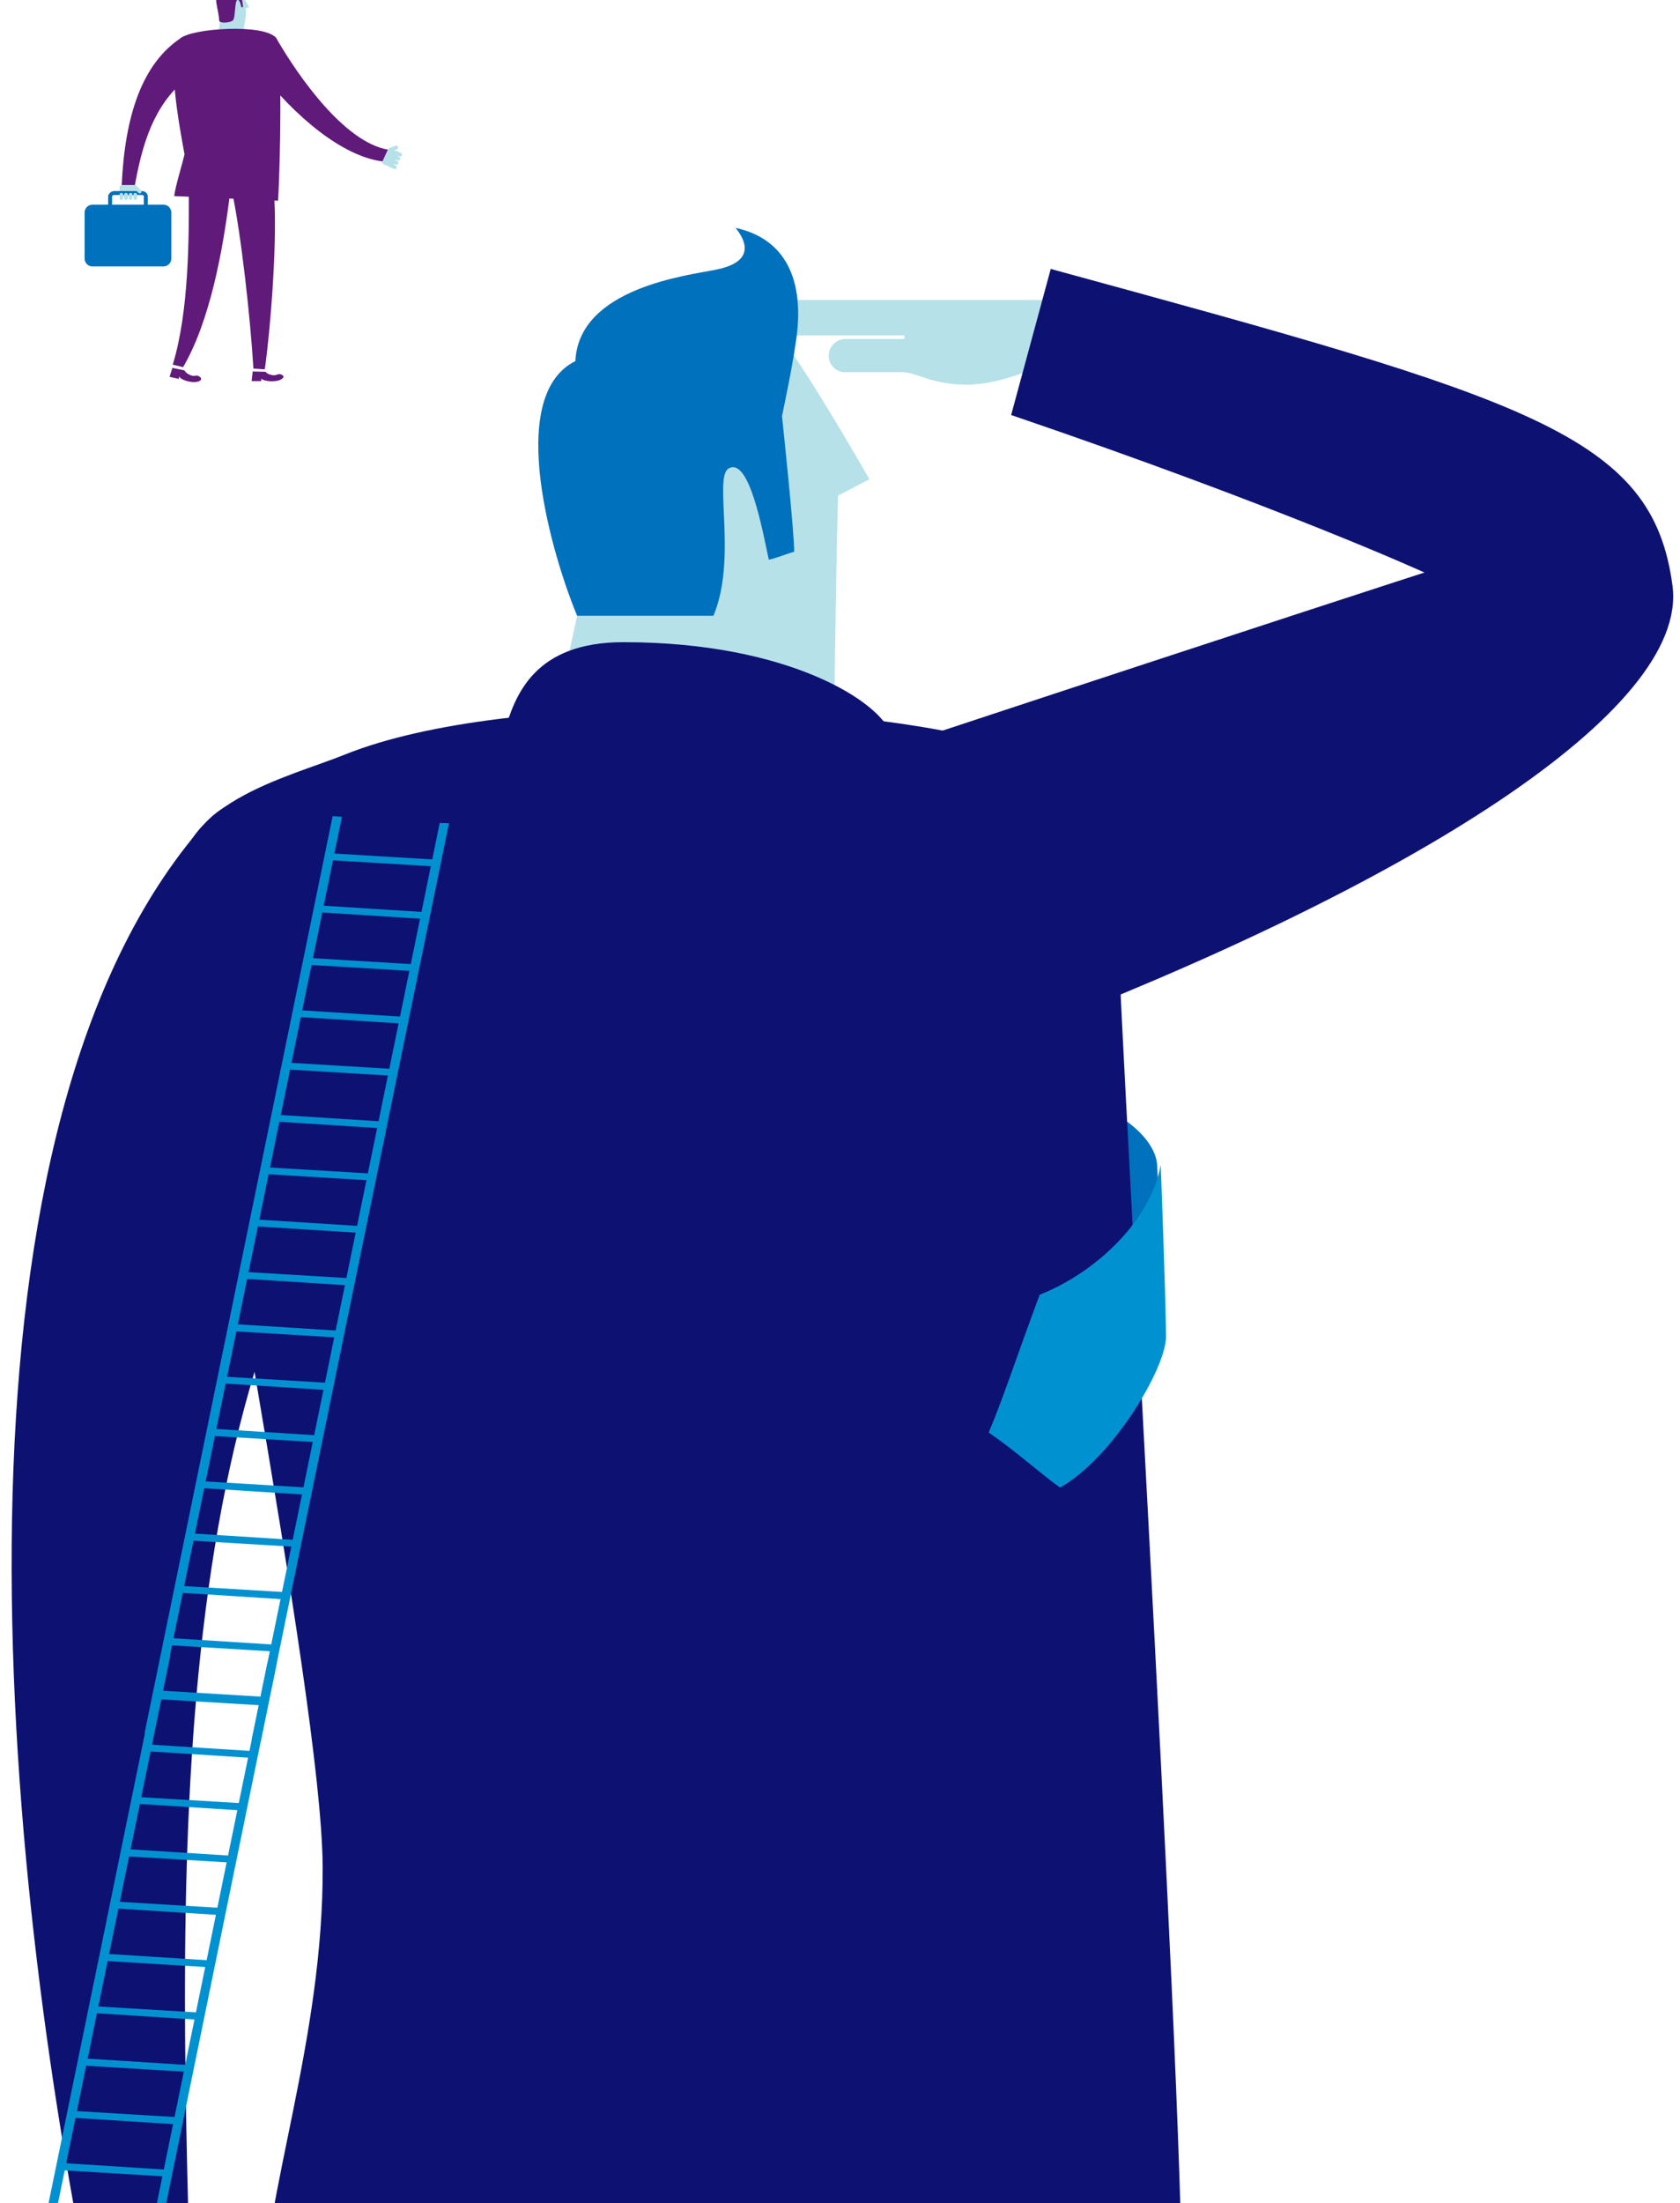 <?xml version="1.0" encoding="utf-8"?>
<!-- Generator: Adobe Illustrator 19.0.0, SVG Export Plug-In . SVG Version: 6.00 Build 0)  -->
<svg version="1.1" xmlns="http://www.w3.org/2000/svg" xmlns:xlink="http://www.w3.org/1999/xlink" x="0px" y="0px"
	 viewBox="0 0 470.7 616.8" enable-background="new 0 0 470.7 616.8" xml:space="preserve">
<g id="Tie-Back">
	<path id="XMLID_135_" fill="#0071BC" d="M324.2,326.1c-0.7-8.9-14.1-16.7-19.4-17.2c0,6.2,0,43,0,48.3c7.2,3,17.2,9.2,19.4,13.5
		C324.2,362.1,324.8,334.3,324.2,326.1z"/>
</g>
    
<g id="Man-Big-Arm">      
    <g>   
    <!--           <animateMotion path="M 0 200 L 40 0" dur="10s" repeatCount="indefinite"  fill="freeze"/>-->
    <animateTransform attributeName="transform"
                    attributeType="XML"
                    type="rotate"
                    from="5 30 650"
                    to="3 0 0"
                    dur="1s"
                    fill="freeze" /> 
<!--
         <animateMotion dur="6s" repeatCount="indefinite">
           <mpath xlink:href="#theMotionPath"/>
        </animateMotion>
-->
        
        <g id="XMLID_128_">
            <path id="XMLID_134_" fill="#B6E1E9" d="M299.7,100.6c-6.4,0-16.8,7.1-29,7.1c-9.4,0-14-3.4-17.3-3.4V93.9c0,0-21.4,0-31.6,0
                c-2.7,0-4.8-2.2-4.8-4.8v0c0-2.8,2.3-5.1,5.1-5.1h77.6C299.7,84,299.7,96.4,299.7,100.6z"/>
            <path id="XMLID_131_" fill="#B6E1E9" d="M232.2,99.6c0-2.6,2.1-4.7,4.7-4.7h20v9.3h-20C234.3,104.3,232.2,102.2,232.2,99.6z"/>
        </g>
        <g id="XMLID_99_">
            <path id="XMLID_100_" fill="#0D1272" d="M284.7,290.1c-52.5,20-74.5-67.8-27.1-83.4c99.6-32.9,141.5-46.4,141.5-46.4
                s-39.8-18.2-115.8-44.1l11.1-40.9C428.5,111.9,463,121.6,468.6,164C473.2,198.9,395.7,247.7,284.7,290.1z"/>

        </g>
    </g>
</g>    
<g id="Man-Big">      
    <g id="XMLID_116_">
        <path id="XMLID_117_" fill="#0D1272" d="M57.3,230.7c-73.8,83.9-59.1,278.5-31.5,413.6l27.6-0.6
            c-3.4-124.4-8.4-273.4,69.2-350.6C154,261.9,83.3,201.1,57.3,230.7z"/>
    </g>
    <g id="XMLID_111_">
        <g id="XMLID_113_">
            <g id="XMLID_114_">
                <path id="XMLID_115_" fill="#B6E1E9" d="M234.8,138.8c3.7-2,8.8-4.6,8.8-4.6s-13.4-23.6-23.3-37.8
                    c-8.3-12-21.5-18.3-37.6-9.8c-18.3,9.7-28,62.7-21,85.8l-8.6,39.6h80.5C233.6,212.1,234.1,164.1,234.8,138.8z"/>
            </g>
        </g>
        <path id="XMLID_112_" fill="#0071BC" d="M161.2,101.1c1-20.6,31.7-24,39.4-25.6c7.7-1.5,10.6-5.3,5.5-11.7
            c14.6,3.2,18.6,15.2,17.3,28.6c-0.7,7.4-4.3,24.1-4.3,24.1s3.5,32.9,3.4,38c-1.4,0.3-5.6,2-7.1,2.2c-1.7-7.9-5.5-29-11.3-25.5
            c-4.2,2.6,2.5,25.1-4.2,41.2c-8.1,0-35.5,0-38.2,0C155.4,157.4,141,111.2,161.2,101.1z"/>
    </g>
    <path id="XMLID_102_" fill="#0D1272" d="M174.7,179.8c-24.9,0-30.4,14.6-33.5,25.5c19.3,0,108.3,0,108.3,0
        C246.7,196.8,221.5,179.8,174.7,179.8z"/>
    <path id="XMLID_101_" fill="#0D1272" d="M287.6,210.6c21.6,7.7,25.7,21.2,25.2,37.2c-0.5,18.2,18.4,328,18.4,395.4
        c-56.4,0.5-218.2,2.2-257.5,2.2c0-30.2,17-74.5,16.7-122.9C90.1,474,53.9,296.7,50.1,249.9c-2-25,30.4-32.1,46.7-38.7
        C142.7,192.8,245.8,195.7,287.6,210.6z"/>               
</g>

<!--
    <g>
   <animateTransform attributeType="xml"
                            attributeName="transform"
                            type="rotate"
                            from="0 90 90"
                            to="0 0 0"
                            dur="4s"
                            repeatCount="indefinite"/>
 <rect x="120.764" y="232.475" fill="#C6E7EE" width="53.06" height="117.4"/>

 <path fill="#DBF0F4" d="M167.113,259.268c0,10.943-8.875,19.818-19.818,19.818c-10.946,0-19.819-8.875-19.819-19.818v-19.771
  h39.637V259.268z"/>
 <path fill="#FFFFFF" d="M136.231,275.711c3.159,2.131,6.966,3.375,11.062,3.375c4.1,0,7.904-1.244,11.066-3.375
  c-3.162-2.129-6.967-3.373-11.066-3.373C143.197,272.338,139.39,273.582,136.231,275.711"/>
 <path fill="#FFFFFF" d="M167.09,298.041c-5.053-0.9-12.268-1.416-19.795-1.416c-7.529,0-14.744,0.516-19.796,1.416l-0.045-0.252
  c5.066-0.902,12.299-1.418,19.841-1.418c7.543,0,14.773,0.516,19.84,1.418L167.09,298.041z"/>
 <path fill="#FFFFFF" d="M167.09,306.275c-5.053-0.9-12.268-1.416-19.795-1.416c-7.529,0-14.744,0.516-19.796,1.416l-0.045-0.252
  c5.066-0.902,12.299-1.42,19.841-1.42c7.543,0,14.773,0.518,19.84,1.42L167.09,306.275z"/>
 <path fill="#FFFFFF" d="M167.09,302.158c-5.053-0.9-12.268-1.416-19.795-1.416c-7.529,0-14.744,0.516-19.796,1.416l-0.045-0.252
  c5.066-0.902,12.299-1.418,19.841-1.418c7.543,0,14.773,0.516,19.84,1.418L167.09,302.158z"/>
  </g>
-->
<!--    fill="freeze" -->

<g id="Ladder">
	<g id="XMLID_41_">
		<polygon id="XMLID_62_" fill="#0091D1" points="43.1,485.5 40.5,485.3 93.2,228.5 95.8,228.7 		"/>
		<g id="XMLID_52_">
			<polygon id="XMLID_61_" fill="#0091D1" points="55.9,416.6 56.3,414.7 86.2,416.5 85.8,418.5 			"/>
			<polygon id="XMLID_60_" fill="#0091D1" points="52.9,431.3 53.3,429.3 83.2,431.2 82.8,433.1 			"/>
			<polygon id="XMLID_59_" fill="#0091D1" points="49.9,445.9 50.3,444 80.2,445.8 79.8,447.8 			"/>
			<polygon id="XMLID_58_" fill="#0091D1" points="46.9,460.6 47.3,458.6 77.2,460.5 76.8,462.4 			"/>
			<polygon id="XMLID_57_" fill="#0091D1" points="43.9,475.2 44.3,473.3 74.2,475.1 73.8,477.1 			"/>
			<polygon id="XMLID_56_" fill="#0091D1" points="67.9,358 68.3,356.1 98.2,357.9 97.8,359.9 			"/>
			<polygon id="XMLID_55_" fill="#0091D1" points="64.9,372.7 65.3,370.7 95.2,372.6 94.8,374.5 			"/>
			<polygon id="XMLID_54_" fill="#0091D1" points="61.9,387.3 62.3,385.4 92.2,387.2 91.8,389.2 			"/>
			<polygon id="XMLID_53_" fill="#0091D1" points="58.9,402 59.3,400 89.2,401.9 88.8,403.8 			"/>
		</g>
		<g id="XMLID_43_">
			<polygon id="XMLID_51_" fill="#0091D1" points="80,299.4 80.3,297.5 110.2,299.3 109.8,301.2 			"/>
			<polygon id="XMLID_50_" fill="#0091D1" points="76.9,314 77.3,312.1 107.2,314 106.8,315.9 			"/>
			<polygon id="XMLID_49_" fill="#0091D1" points="73.9,328.7 74.3,326.8 104.2,328.6 103.8,330.5 			"/>
			<polygon id="XMLID_48_" fill="#0091D1" points="70.9,343.3 71.3,341.4 101.2,343.3 100.8,345.2 			"/>
			<polygon id="XMLID_47_" fill="#0091D1" points="92,240.8 92.4,238.9 122.3,240.7 121.9,242.6 			"/>
			<polygon id="XMLID_46_" fill="#0091D1" points="89,255.4 89.4,253.5 119.3,255.4 118.9,257.3 			"/>
			<polygon id="XMLID_45_" fill="#0091D1" points="86,270.1 86.4,268.2 116.2,270 115.9,271.9 			"/>
			<polygon id="XMLID_44_" fill="#0091D1" points="83,284.7 83.3,282.8 113.2,284.7 112.9,286.6 			"/>
		</g>
		<polygon id="XMLID_42_" fill="#0091D1" points="73.1,487.3 70.5,487.2 123.2,230.4 125.8,230.5 		"/>
	</g>
	<g id="XMLID_19_">
		<polygon id="XMLID_40_" fill="#0091D1" points="-5,720.4 -7.6,720.2 45.1,463.4 47.7,463.6 		"/>
		<g id="XMLID_30_">
			<polygon id="XMLID_39_" fill="#0091D1" points="7.8,651.5 8.2,649.6 38.1,651.5 37.7,653.4 			"/>
			<polygon id="XMLID_38_" fill="#0091D1" points="4.8,666.2 5.2,664.2 35.1,666.1 34.7,668 			"/>
			<polygon id="XMLID_37_" fill="#0091D1" points="1.8,680.8 2.2,678.9 32.1,680.8 31.7,682.7 			"/>
			<polygon id="XMLID_36_" fill="#0091D1" points="-1.2,695.5 -0.8,693.6 29.1,695.4 28.7,697.3 			"/>
			<polygon id="XMLID_35_" fill="#0091D1" points="-4.2,710.1 -3.8,708.2 26.1,710.1 25.7,712 			"/>
			<polygon id="XMLID_34_" fill="#0091D1" points="19.8,592.9 20.2,591 50.1,592.8 49.7,594.8 			"/>
			<polygon id="XMLID_33_" fill="#0091D1" points="16.8,607.6 17.2,605.6 47.1,607.5 46.7,609.4 			"/>
			<polygon id="XMLID_32_" fill="#0091D1" points="13.8,622.2 14.2,620.3 44.1,622.2 43.7,624.1 			"/>
			<polygon id="XMLID_31_" fill="#0091D1" points="10.8,636.9 11.2,634.9 41.1,636.8 40.7,638.7 			"/>
		</g>
		<g id="XMLID_21_">
			<polygon id="XMLID_29_" fill="#0091D1" points="31.8,534.3 32.2,532.4 62.1,534.2 61.7,536.2 			"/>
			<polygon id="XMLID_28_" fill="#0091D1" points="28.8,549 29.2,547 59.1,548.9 58.7,550.8 			"/>
			<polygon id="XMLID_27_" fill="#0091D1" points="25.8,563.6 26.2,561.7 56.1,563.5 55.7,565.5 			"/>
			<polygon id="XMLID_26_" fill="#0091D1" points="22.8,578.3 23.2,576.3 53.1,578.2 52.7,580.1 			"/>
			<polygon id="XMLID_25_" fill="#0091D1" points="43.8,475.7 44.2,473.8 74.1,475.6 73.7,477.5 			"/>
			<polygon id="XMLID_24_" fill="#0091D1" points="40.8,490.3 41.2,488.4 71.1,490.3 70.7,492.2 			"/>
			<polygon id="XMLID_23_" fill="#0091D1" points="37.8,505 38.2,503.1 68.1,504.9 67.7,506.9 			"/>
			<polygon id="XMLID_22_" fill="#0091D1" points="34.8,519.7 35.2,517.7 65.1,519.6 64.7,521.5 			"/>
		</g>
		<polygon id="XMLID_20_" fill="#0091D1" points="25,722.2 22.4,722.1 75,465.3 77.6,465.4 		"/>
	</g>
</g>    
<!--    A rx,ry xAxisRotate LargeArcFlag,SweepFlag x,y  A120,120 -45 0,1 110 10-->
   
<!--
   <path d="M0,0 A 120,120 500 0,1 20 20"
          stroke="lightgrey" stroke-width="2" 
          fill="none" id="theMotionPath"/>
-->
<!--
    <circle cx="10" cy="110" r="3" fill="lightgrey"  />
    <circle cx="110" cy="10" r="3" fill="lightgrey"  />
-->

    <!-- Here is a red circle which will be moved along the motion path. -->
<!--
    <circle cx="" cy="" r="5" fill="red">

         Define the motion path animation 
        <animateMotion dur="6s" repeatCount="indefinite">
           <mpath xlink:href="#theMotionPath"/>
        </animateMotion>
    </circle>
-->
    
<g id="Man-Small">
    <g transform="translate(-50,-110)">
<!--        <animateMotion path="M 0 200 L 40 0" dur="5s" repeatCount="indefinite" />-->
        <animateMotion dur="1s" repeatCount="2" fill="freeze">
           <mpath xlink:href="#theMotionPath"/>
        </animateMotion>
        <g>          
            <animateMotion path="M 0 180 L 40 0" dur="2s" fill="freeze"/>
            <g id="XMLID_73_">      
                <path id="XMLID_97_" fill="#B6E1E9" d="M118.8,112.3c0.3-0.1,1-0.3,1-0.3s-1.4-2.6-2.3-3.8c-0.9-1.2-2,0.5-3.8,1.1
                    c-2.1,0.7-2.1,4.9-2.1,6.2c0,1.2-0.2,3.5-1.3,4.9l6.8,1.7C117.9,120.1,119.3,114.2,118.8,112.3z"/>
                <path id="XMLID_96_" fill="#601A7A" d="M124.4,214.1c0.3,0.6,2.3,1.3,3.2,0.8c0.9-0.5,2.8,0.4,1.2,1.3c-1.5,0.9-4.9,0.6-5.6-0.2
                    c0,0.3,0,0.7,0,0.7h-2.7l0.3-2.7L124.4,214.1z"/>
                <g id="XMLID_94_">
                    <path id="XMLID_95_" fill="#601A7A" d="M126.7,163.3c-0.8-9.7-13.8-9.8-11.8-0.2c2.7,12.5,5.3,36.5,6.1,50.1l3.2,0.2
                        C126,200.1,127.8,175.9,126.7,163.3z"/>
                </g>
                <path id="XMLID_93_" fill="#601A7A" d="M101.7,213.7c0.2,0.7,2,1.8,3,1.5c1-0.3,2.6,1,0.9,1.6c-1.7,0.6-5-0.4-5.4-1.4
                    c-0.1,0.3-0.1,0.7-0.1,0.7l-2.6-0.6l0.8-2.5L101.7,213.7z"/>
                <g id="XMLID_91_">
                    <path id="XMLID_92_" fill="#601A7A" d="M114.4,164.5c1.2-9.7-11.5-12.5-11.5-2.7c0.1,15.3,0,35.6-4.5,50.3l2.9,0.7
                        C108.9,199.8,112.5,179.8,114.4,164.5z"/>
                </g>              
                <path id="XMLID_90_" fill="#601A7A" d="M127.4,120.7c-3.1-4.2-23.9-2.8-26.9,0.1c-4.2,4.1-0.1,25.3,1.2,32.4
                    c-0.9,3.8-2.4,8.3-2.9,11.7l29.1,1.3C128.6,155.3,129.1,123,127.4,120.7z"/>
                <path id="XMLID_89_" fill="#601A7A" d="M118.1,112c0-0.6-0.5-3.3-0.7-3.9c0.2-0.8-0.4-2.8-1.4-3.4c-0.2,1-2.6,0.5-4.6,2.4
                    c-1.9,1.8-0.1,5.6,0,8.6c0,1,3.6,0.7,4-0.2c0.5-0.9,0.4-4.5,0.9-5.3c0.5-0.8,1.1,0.5,1.3,1.8C118,112,118,112,118.1,112z"/>
                <g id="XMLID_87_">
                    <path id="XMLID_88_" fill="#601A7A" d="M127.4,120.7c6.5,11.2,19.2,29.1,31.3,31.2l-1.5,3.3c-11-1.4-24.2-12-35.3-26.3
                        C116.4,121.7,126.1,118.4,127.4,120.7z"/>
                </g>
                <g id="XMLID_74_">
                    <g id="XMLID_76_">
                        <path id="XMLID_86_" fill="#B6E1E9" d="M83.5,162.4c0-0.3,0.3-0.6,0.6-0.6l3.7,0c0.4,0,0.6,0.3,0.6,0.6v1.9
                            c0,0.4-0.3,0.6-0.6,0.6h-3.7c-0.4,0-0.6-0.3-0.6-0.6L83.5,162.4z"/>
                        <g id="XMLID_84_">
                            <path id="XMLID_85_" fill="#0071BC" d="M80.8,164c0.3-0.3,0.7-0.5,1.2-0.5l7.8,0c0.9,0,1.6,0.7,1.6,1.5v3.7h-1.1l0-3.7
                                c0-0.3-0.3-0.4-0.5-0.4l-7.8,0c-0.3,0-0.6,0.2-0.6,0.4l0,3.7l-1.1,0V165C80.3,164.6,80.5,164.3,80.8,164z"/>
                        </g>
                        <path id="XMLID_83_" fill="#B6E1E9" d="M83.5,165.5c0,0.3,0.2,0.5,0.5,0.5c0.3,0,0.5-0.2,0.5-0.5v-1c0-0.3-0.2-0.5-0.5-0.5
                            c-0.3,0-0.5,0.2-0.5,0.5V165.5z"/>
                        <path id="XMLID_82_" fill="#B6E1E9" d="M87.4,165.5c0,0.3,0.2,0.5,0.5,0.5c0.3,0,0.5-0.2,0.5-0.5v-1c0-0.3-0.2-0.5-0.5-0.5
                            c-0.3,0-0.5,0.2-0.5,0.5V165.5z"/>
                        <path id="XMLID_81_" fill="#B6E1E9" d="M86.1,165.5c0,0.3,0.2,0.5,0.5,0.5c0.3,0,0.5-0.2,0.5-0.5v-1c0-0.3-0.2-0.5-0.5-0.5
                            c-0.3,0-0.5,0.2-0.5,0.5L86.1,165.5z"/>
                        <path id="XMLID_80_" fill="#B6E1E9" d="M84.8,165.5c0,0.3,0.2,0.5,0.5,0.5c0.3,0,0.5-0.2,0.5-0.5v-1c0-0.3-0.2-0.5-0.5-0.5
                            c-0.3,0-0.5,0.2-0.5,0.5V165.5z"/>
                        <g id="XMLID_78_">
                            <path id="XMLID_79_" fill="#0071BC" d="M98,182.4c0,1.2-1,2.2-2.2,2.2H75.9c-1.2,0-2.2-1-2.2-2.2v-12.9c0-1.2,1-2.2,2.2-2.2
                                l19.9,0c1.2,0,2.2,1,2.2,2.2V182.4z"/>
                        </g>
                        <path id="XMLID_77_" fill="#B6E1E9" d="M88.8,164c0.2,0.2,0.5,0.2,0.7,0c0.2-0.2,0.2-0.5,0-0.7l-1.3-1.3
                            c-0.2-0.2-0.5-0.2-0.7,0c-0.2,0.2-0.2,0.5,0,0.7L88.8,164z"/>
                    </g>
                    <path id="XMLID_75_" fill="#601A7A" d="M100.9,120.5c-11.1,7.2-15.9,21.9-16.8,41.3l3.7,0c2.6-14.6,6.6-23.8,15.6-30.8
                        C108.6,127,103.7,118.6,100.9,120.5z"/>
                </g>
            </g>

            <g id="XMLID_66_">
                <path id="XMLID_72_" fill="#B6E1E9" d="M157.5,156c-0.3-0.1-0.5-0.5-0.3-0.8l1.5-3.3c0.1-0.3,0.5-0.5,0.8-0.3l1.8,0.8
                    c0.3,0.1,0.5,0.5,0.3,0.8l-1.5,3.3c-0.1,0.3-0.5,0.5-0.8,0.3L157.5,156z"/>
                <path id="XMLID_71_" fill="#B6E1E9" d="M160.4,157.3c0.3,0.1,0.6,0,0.7-0.3c0.1-0.3,0-0.6-0.3-0.7l-0.9-0.4
                    c-0.3-0.1-0.6,0-0.7,0.3c-0.1,0.3,0,0.6,0.3,0.7L160.4,157.3z"/>
                <path id="XMLID_70_" fill="#B6E1E9" d="M161.9,153.8c0.3,0.1,0.6,0,0.7-0.3c0.1-0.3,0-0.6-0.3-0.7l-0.9-0.4
                    c-0.3-0.1-0.6,0-0.7,0.3c-0.1,0.3,0,0.6,0.3,0.7L161.9,153.8z"/>
                <path id="XMLID_69_" fill="#B6E1E9" d="M161.4,154.9c0.3,0.1,0.6,0,0.7-0.3c0.1-0.3,0-0.6-0.3-0.7l-0.9-0.4
                    c-0.3-0.1-0.6,0-0.7,0.3c-0.1,0.3,0,0.6,0.3,0.7L161.4,154.9z"/>
                <path id="XMLID_68_" fill="#B6E1E9" d="M160.9,156.1c0.3,0.1,0.6,0,0.7-0.3c0.1-0.3,0-0.6-0.3-0.7l-0.9-0.4
                    c-0.3-0.1-0.6,0-0.7,0.3c-0.1,0.3,0,0.6,0.3,0.7L160.9,156.1z"/>
                <path id="XMLID_67_" fill="#B6E1E9" d="M161.2,151.8c0.3-0.1,0.4-0.4,0.3-0.7c-0.1-0.3-0.4-0.4-0.7-0.3l-1.8,0.7
                    c-0.3,0.1-0.4,0.4-0.3,0.7c0.1,0.3,0.4,0.4,0.7,0.3L161.2,151.8z"/>
            </g>
        </g>
    </g>
</g>    
<path d="M10,110 A120,120 -59 0,1 13 120 A120,120 -45 0,1 10,110" fill="none" id="theMotionPath"/>
<g id="Tie-Front" transform="translate(1,0)">
    <animateMotion path="M 0 0 L -2 -7" begin="1s" dur="1s" fill="freeze" />
<!--
    <animateTransform attributeName="transform"
                attributeType="XML"
                type="rotate"
                from="5 0 500"
                to="0 0 0"
                dur="2s"
                begin="3s"
                fill="freeze" /> 
-->
	<path id="XMLID_18_" fill="#0091D1" d="M324.2,326.1c-2.6,15.3-17.9,30.1-33.9,36.4c-6.5,17.4-10.4,29.5-14.3,38.6
		c7,4.7,14.8,11.7,20,15.4c14.8-8.3,29.9-33.7,29.7-42.5C325.5,359.2,324.2,326.1,324.2,326.1z"/>
</g>

</svg>
